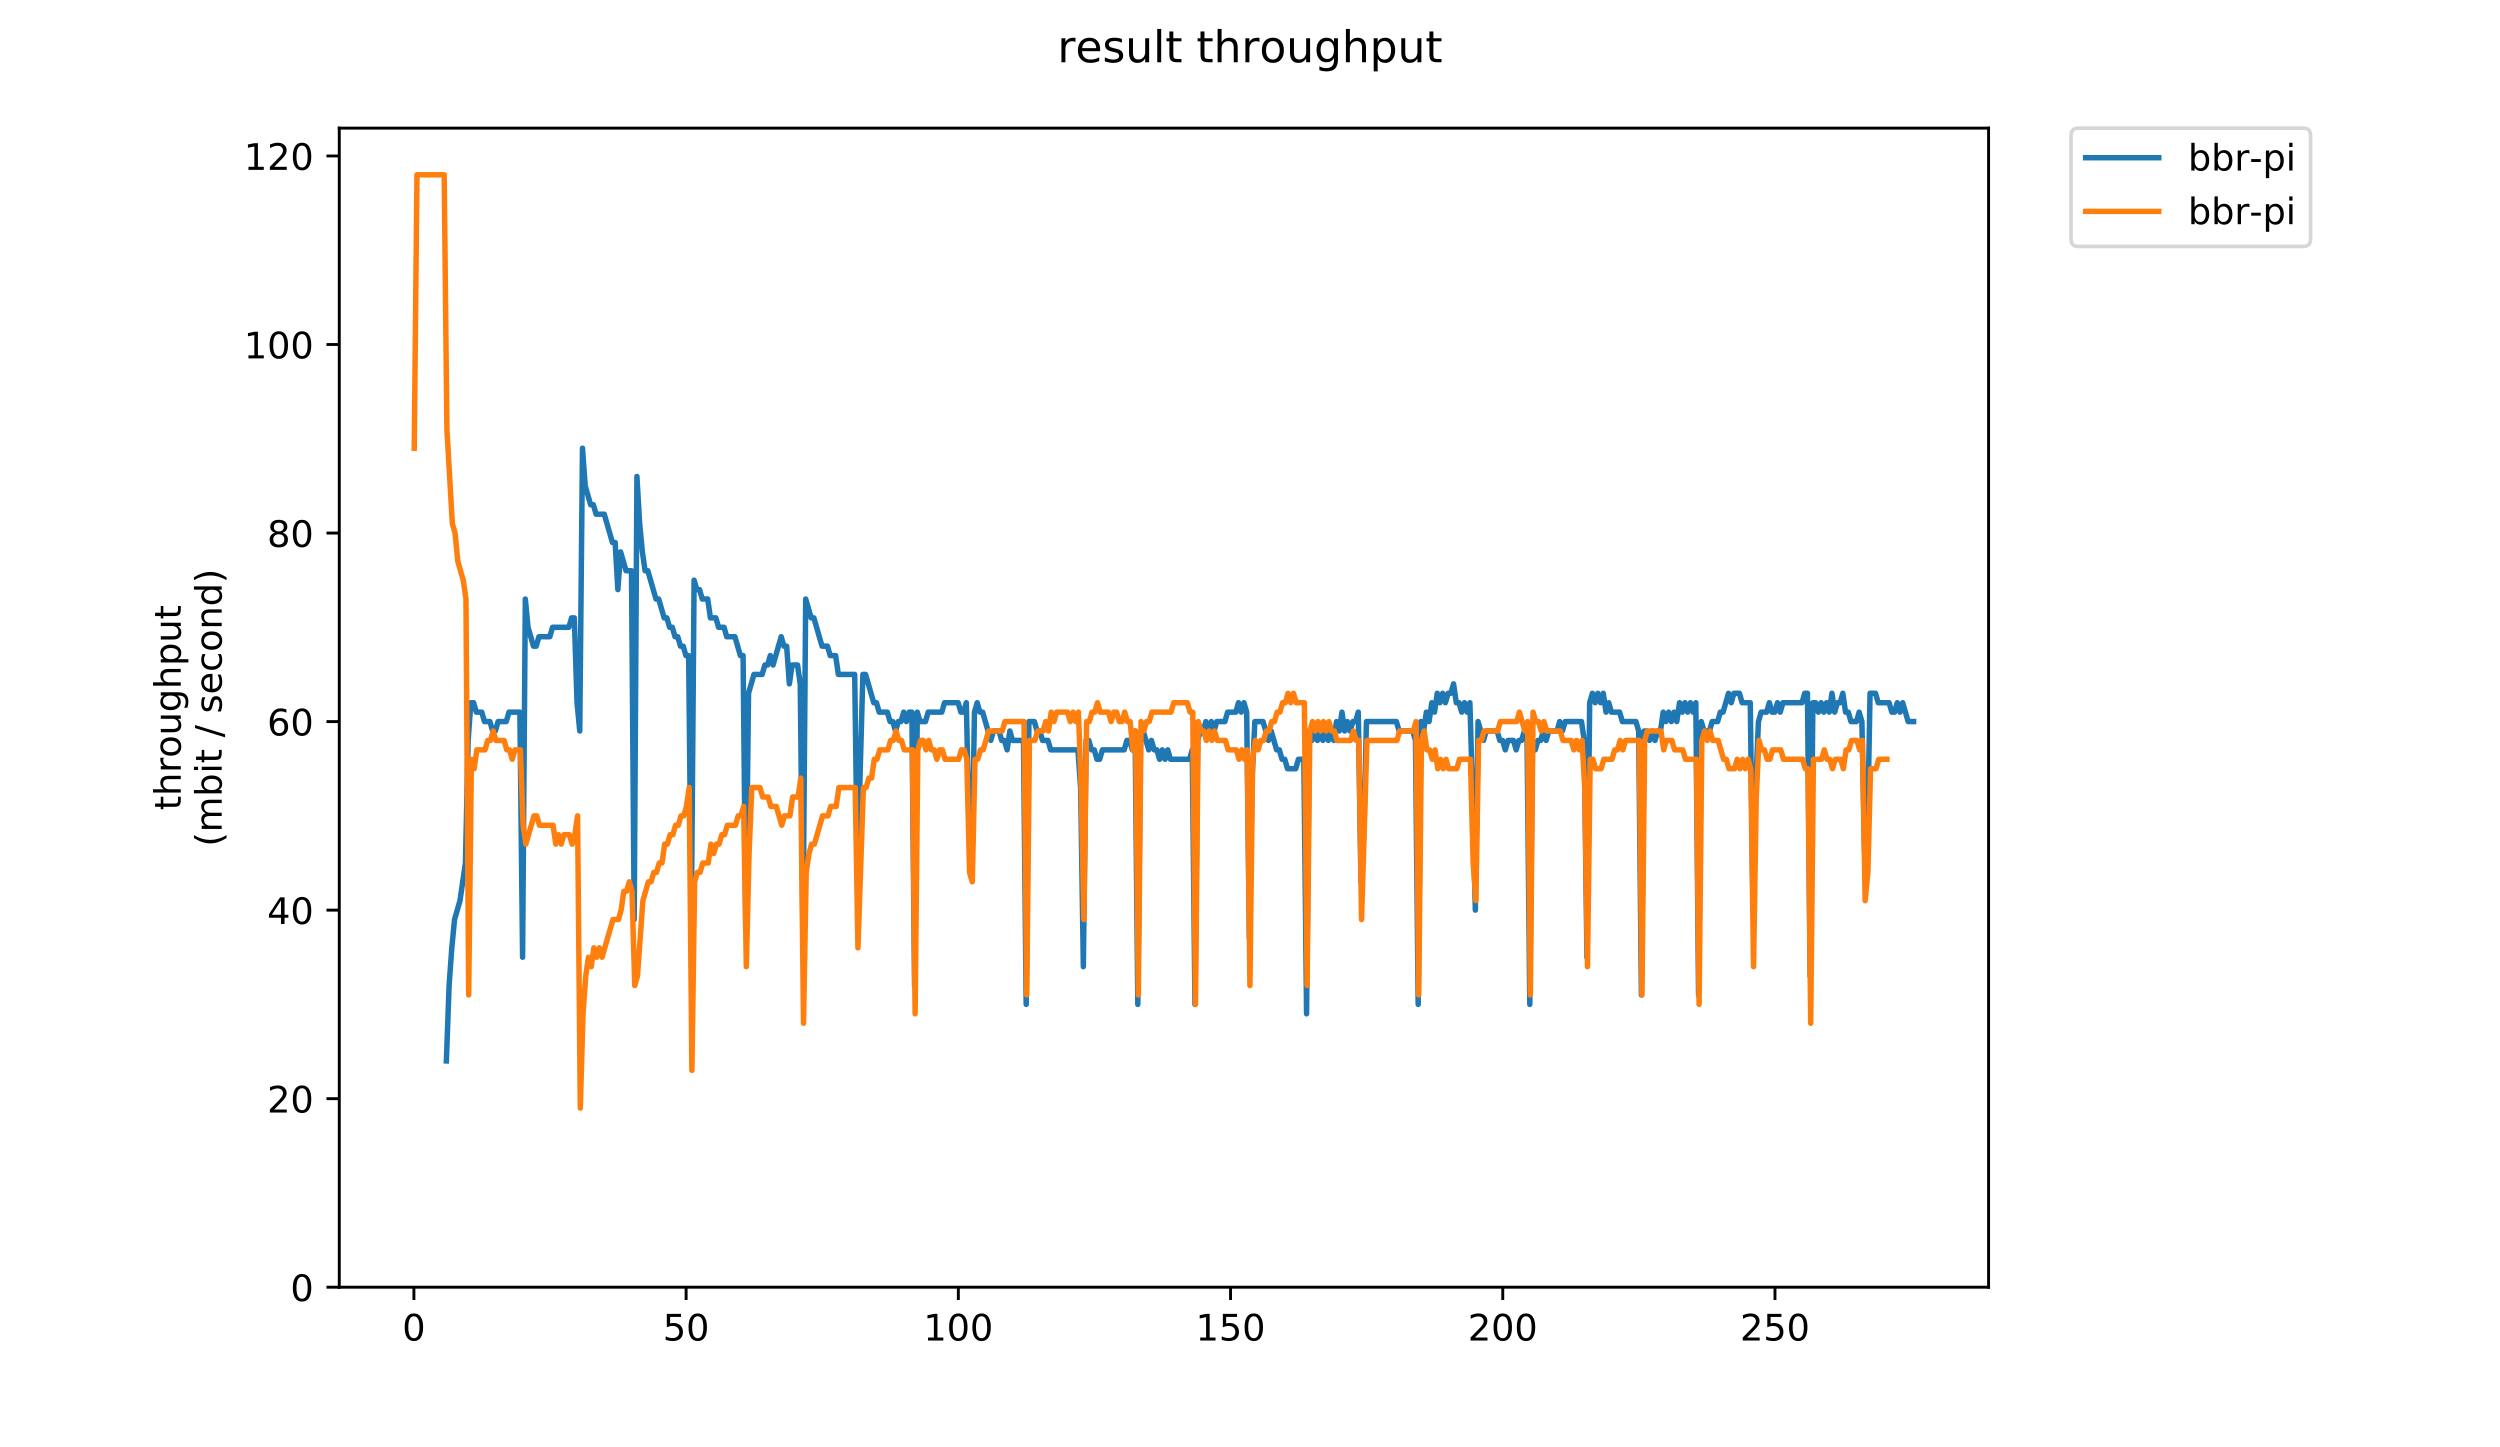<?xml version="1.0" encoding="utf-8" standalone="no"?>
<!DOCTYPE svg PUBLIC "-//W3C//DTD SVG 1.1//EN"
  "http://www.w3.org/Graphics/SVG/1.1/DTD/svg11.dtd">
<!-- Created with matplotlib (https://matplotlib.org/) -->
<svg height="396pt" version="1.1" viewBox="0 0 684 396" width="684pt" xmlns="http://www.w3.org/2000/svg" xmlns:xlink="http://www.w3.org/1999/xlink">
 <defs>
  <style type="text/css">
*{stroke-linecap:butt;stroke-linejoin:round;}
  </style>
 </defs>
 <g id="figure_1">
  <g id="patch_1">
   <path d="M 0 396 
L 684 396 
L 684 0 
L 0 0 
z
" style="fill:#ffffff;"/>
  </g>
  <g id="axes_1">
   <g id="patch_2">
    <path d="M 92.824 352.174 
L 544.074 352.174 
L 544.074 35.062 
L 92.824 35.062 
z
" style="fill:#ffffff;"/>
   </g>
   <g id="matplotlib.axis_1">
    <g id="xtick_1">
     <g id="line2d_1">
      <defs>
       <path d="M 0 0 
L 0 3.5 
" id="m18041832e9" style="stroke:#000000;stroke-width:0.8;"/>
      </defs>
      <g>
       <use style="stroke:#000000;stroke-width:0.8;" x="113.244" xlink:href="#m18041832e9" y="352.174"/>
      </g>
     </g>
     <g id="text_1">
      <!-- 0 -->
      <defs>
       <path d="M 31.781 66.406 
Q 24.172 66.406 20.328 58.906 
Q 16.5 51.422 16.5 36.375 
Q 16.5 21.391 20.328 13.891 
Q 24.172 6.391 31.781 6.391 
Q 39.453 6.391 43.281 13.891 
Q 47.125 21.391 47.125 36.375 
Q 47.125 51.422 43.281 58.906 
Q 39.453 66.406 31.781 66.406 
z
M 31.781 74.219 
Q 44.047 74.219 50.516 64.516 
Q 56.984 54.828 56.984 36.375 
Q 56.984 17.969 50.516 8.266 
Q 44.047 -1.422 31.781 -1.422 
Q 19.531 -1.422 13.062 8.266 
Q 6.594 17.969 6.594 36.375 
Q 6.594 54.828 13.062 64.516 
Q 19.531 74.219 31.781 74.219 
z
" id="DejaVuSans-48"/>
      </defs>
      <g transform="translate(110.063 366.773)scale(0.1 -0.1)">
       <use xlink:href="#DejaVuSans-48"/>
      </g>
     </g>
    </g>
    <g id="xtick_2">
     <g id="line2d_2">
      <g>
       <use style="stroke:#000000;stroke-width:0.8;" x="187.722" xlink:href="#m18041832e9" y="352.174"/>
      </g>
     </g>
     <g id="text_2">
      <!-- 50 -->
      <defs>
       <path d="M 10.797 72.906 
L 49.516 72.906 
L 49.516 64.594 
L 19.828 64.594 
L 19.828 46.734 
Q 21.969 47.469 24.109 47.828 
Q 26.266 48.188 28.422 48.188 
Q 40.625 48.188 47.75 41.5 
Q 54.891 34.812 54.891 23.391 
Q 54.891 11.625 47.562 5.094 
Q 40.234 -1.422 26.906 -1.422 
Q 22.312 -1.422 17.547 -0.641 
Q 12.797 0.141 7.719 1.703 
L 7.719 11.625 
Q 12.109 9.234 16.797 8.062 
Q 21.484 6.891 26.703 6.891 
Q 35.156 6.891 40.078 11.328 
Q 45.016 15.766 45.016 23.391 
Q 45.016 31 40.078 35.438 
Q 35.156 39.891 26.703 39.891 
Q 22.75 39.891 18.812 39.016 
Q 14.891 38.141 10.797 36.281 
z
" id="DejaVuSans-53"/>
      </defs>
      <g transform="translate(181.36 366.773)scale(0.1 -0.1)">
       <use xlink:href="#DejaVuSans-53"/>
       <use x="63.623" xlink:href="#DejaVuSans-48"/>
      </g>
     </g>
    </g>
    <g id="xtick_3">
     <g id="line2d_3">
      <g>
       <use style="stroke:#000000;stroke-width:0.8;" x="262.2" xlink:href="#m18041832e9" y="352.174"/>
      </g>
     </g>
     <g id="text_3">
      <!-- 100 -->
      <defs>
       <path d="M 12.406 8.297 
L 28.516 8.297 
L 28.516 63.922 
L 10.984 60.406 
L 10.984 69.391 
L 28.422 72.906 
L 38.281 72.906 
L 38.281 8.297 
L 54.391 8.297 
L 54.391 0 
L 12.406 0 
z
" id="DejaVuSans-49"/>
      </defs>
      <g transform="translate(252.656 366.773)scale(0.1 -0.1)">
       <use xlink:href="#DejaVuSans-49"/>
       <use x="63.623" xlink:href="#DejaVuSans-48"/>
       <use x="127.246" xlink:href="#DejaVuSans-48"/>
      </g>
     </g>
    </g>
    <g id="xtick_4">
     <g id="line2d_4">
      <g>
       <use style="stroke:#000000;stroke-width:0.8;" x="336.678" xlink:href="#m18041832e9" y="352.174"/>
      </g>
     </g>
     <g id="text_4">
      <!-- 150 -->
      <g transform="translate(327.134 366.773)scale(0.1 -0.1)">
       <use xlink:href="#DejaVuSans-49"/>
       <use x="63.623" xlink:href="#DejaVuSans-53"/>
       <use x="127.246" xlink:href="#DejaVuSans-48"/>
      </g>
     </g>
    </g>
    <g id="xtick_5">
     <g id="line2d_5">
      <g>
       <use style="stroke:#000000;stroke-width:0.8;" x="411.156" xlink:href="#m18041832e9" y="352.174"/>
      </g>
     </g>
     <g id="text_5">
      <!-- 200 -->
      <defs>
       <path d="M 19.188 8.297 
L 53.609 8.297 
L 53.609 0 
L 7.328 0 
L 7.328 8.297 
Q 12.938 14.109 22.625 23.891 
Q 32.328 33.688 34.812 36.531 
Q 39.547 41.844 41.422 45.531 
Q 43.312 49.219 43.312 52.781 
Q 43.312 58.594 39.234 62.25 
Q 35.156 65.922 28.609 65.922 
Q 23.969 65.922 18.812 64.312 
Q 13.672 62.703 7.812 59.422 
L 7.812 69.391 
Q 13.766 71.781 18.938 73 
Q 24.125 74.219 28.422 74.219 
Q 39.75 74.219 46.484 68.547 
Q 53.219 62.891 53.219 53.422 
Q 53.219 48.922 51.531 44.891 
Q 49.859 40.875 45.406 35.406 
Q 44.188 33.984 37.641 27.219 
Q 31.109 20.453 19.188 8.297 
z
" id="DejaVuSans-50"/>
      </defs>
      <g transform="translate(401.612 366.773)scale(0.1 -0.1)">
       <use xlink:href="#DejaVuSans-50"/>
       <use x="63.623" xlink:href="#DejaVuSans-48"/>
       <use x="127.246" xlink:href="#DejaVuSans-48"/>
      </g>
     </g>
    </g>
    <g id="xtick_6">
     <g id="line2d_6">
      <g>
       <use style="stroke:#000000;stroke-width:0.8;" x="485.634" xlink:href="#m18041832e9" y="352.174"/>
      </g>
     </g>
     <g id="text_6">
      <!-- 250 -->
      <g transform="translate(476.09 366.773)scale(0.1 -0.1)">
       <use xlink:href="#DejaVuSans-50"/>
       <use x="63.623" xlink:href="#DejaVuSans-53"/>
       <use x="127.246" xlink:href="#DejaVuSans-48"/>
      </g>
     </g>
    </g>
   </g>
   <g id="matplotlib.axis_2">
    <g id="ytick_1">
     <g id="line2d_7">
      <defs>
       <path d="M 0 0 
L -3.5 0 
" id="m0e52d38023" style="stroke:#000000;stroke-width:0.8;"/>
      </defs>
      <g>
       <use style="stroke:#000000;stroke-width:0.8;" x="92.824" xlink:href="#m0e52d38023" y="352.174"/>
      </g>
     </g>
     <g id="text_7">
      <!-- 0 -->
      <g transform="translate(79.461 355.973)scale(0.1 -0.1)">
       <use xlink:href="#DejaVuSans-48"/>
      </g>
     </g>
    </g>
    <g id="ytick_2">
     <g id="line2d_8">
      <g>
       <use style="stroke:#000000;stroke-width:0.8;" x="92.824" xlink:href="#m0e52d38023" y="300.59"/>
      </g>
     </g>
     <g id="text_8">
      <!-- 20 -->
      <g transform="translate(73.099 304.39)scale(0.1 -0.1)">
       <use xlink:href="#DejaVuSans-50"/>
       <use x="63.623" xlink:href="#DejaVuSans-48"/>
      </g>
     </g>
    </g>
    <g id="ytick_3">
     <g id="line2d_9">
      <g>
       <use style="stroke:#000000;stroke-width:0.8;" x="92.824" xlink:href="#m0e52d38023" y="249.006"/>
      </g>
     </g>
     <g id="text_9">
      <!-- 40 -->
      <defs>
       <path d="M 37.797 64.312 
L 12.891 25.391 
L 37.797 25.391 
z
M 35.203 72.906 
L 47.609 72.906 
L 47.609 25.391 
L 58.016 25.391 
L 58.016 17.188 
L 47.609 17.188 
L 47.609 0 
L 37.797 0 
L 37.797 17.188 
L 4.891 17.188 
L 4.891 26.703 
z
" id="DejaVuSans-52"/>
      </defs>
      <g transform="translate(73.099 252.806)scale(0.1 -0.1)">
       <use xlink:href="#DejaVuSans-52"/>
       <use x="63.623" xlink:href="#DejaVuSans-48"/>
      </g>
     </g>
    </g>
    <g id="ytick_4">
     <g id="line2d_10">
      <g>
       <use style="stroke:#000000;stroke-width:0.8;" x="92.824" xlink:href="#m0e52d38023" y="197.423"/>
      </g>
     </g>
     <g id="text_10">
      <!-- 60 -->
      <defs>
       <path d="M 33.016 40.375 
Q 26.375 40.375 22.484 35.828 
Q 18.609 31.297 18.609 23.391 
Q 18.609 15.531 22.484 10.953 
Q 26.375 6.391 33.016 6.391 
Q 39.656 6.391 43.531 10.953 
Q 47.406 15.531 47.406 23.391 
Q 47.406 31.297 43.531 35.828 
Q 39.656 40.375 33.016 40.375 
z
M 52.594 71.297 
L 52.594 62.312 
Q 48.875 64.062 45.094 64.984 
Q 41.312 65.922 37.594 65.922 
Q 27.828 65.922 22.672 59.328 
Q 17.531 52.734 16.797 39.406 
Q 19.672 43.656 24.016 45.922 
Q 28.375 48.188 33.594 48.188 
Q 44.578 48.188 50.953 41.516 
Q 57.328 34.859 57.328 23.391 
Q 57.328 12.156 50.688 5.359 
Q 44.047 -1.422 33.016 -1.422 
Q 20.359 -1.422 13.672 8.266 
Q 6.984 17.969 6.984 36.375 
Q 6.984 53.656 15.188 63.938 
Q 23.391 74.219 37.203 74.219 
Q 40.922 74.219 44.703 73.484 
Q 48.484 72.75 52.594 71.297 
z
" id="DejaVuSans-54"/>
      </defs>
      <g transform="translate(73.099 201.222)scale(0.1 -0.1)">
       <use xlink:href="#DejaVuSans-54"/>
       <use x="63.623" xlink:href="#DejaVuSans-48"/>
      </g>
     </g>
    </g>
    <g id="ytick_5">
     <g id="line2d_11">
      <g>
       <use style="stroke:#000000;stroke-width:0.8;" x="92.824" xlink:href="#m0e52d38023" y="145.839"/>
      </g>
     </g>
     <g id="text_11">
      <!-- 80 -->
      <defs>
       <path d="M 31.781 34.625 
Q 24.75 34.625 20.719 30.859 
Q 16.703 27.094 16.703 20.516 
Q 16.703 13.922 20.719 10.156 
Q 24.75 6.391 31.781 6.391 
Q 38.812 6.391 42.859 10.172 
Q 46.922 13.969 46.922 20.516 
Q 46.922 27.094 42.891 30.859 
Q 38.875 34.625 31.781 34.625 
z
M 21.922 38.812 
Q 15.578 40.375 12.031 44.719 
Q 8.5 49.078 8.5 55.328 
Q 8.5 64.062 14.719 69.141 
Q 20.953 74.219 31.781 74.219 
Q 42.672 74.219 48.875 69.141 
Q 55.078 64.062 55.078 55.328 
Q 55.078 49.078 51.531 44.719 
Q 48 40.375 41.703 38.812 
Q 48.828 37.156 52.797 32.312 
Q 56.781 27.484 56.781 20.516 
Q 56.781 9.906 50.312 4.234 
Q 43.844 -1.422 31.781 -1.422 
Q 19.734 -1.422 13.25 4.234 
Q 6.781 9.906 6.781 20.516 
Q 6.781 27.484 10.781 32.312 
Q 14.797 37.156 21.922 38.812 
z
M 18.312 54.391 
Q 18.312 48.734 21.844 45.562 
Q 25.391 42.391 31.781 42.391 
Q 38.141 42.391 41.719 45.562 
Q 45.312 48.734 45.312 54.391 
Q 45.312 60.062 41.719 63.234 
Q 38.141 66.406 31.781 66.406 
Q 25.391 66.406 21.844 63.234 
Q 18.312 60.062 18.312 54.391 
z
" id="DejaVuSans-56"/>
      </defs>
      <g transform="translate(73.099 149.638)scale(0.1 -0.1)">
       <use xlink:href="#DejaVuSans-56"/>
       <use x="63.623" xlink:href="#DejaVuSans-48"/>
      </g>
     </g>
    </g>
    <g id="ytick_6">
     <g id="line2d_12">
      <g>
       <use style="stroke:#000000;stroke-width:0.8;" x="92.824" xlink:href="#m0e52d38023" y="94.255"/>
      </g>
     </g>
     <g id="text_12">
      <!-- 100 -->
      <g transform="translate(66.736 98.054)scale(0.1 -0.1)">
       <use xlink:href="#DejaVuSans-49"/>
       <use x="63.623" xlink:href="#DejaVuSans-48"/>
       <use x="127.246" xlink:href="#DejaVuSans-48"/>
      </g>
     </g>
    </g>
    <g id="ytick_7">
     <g id="line2d_13">
      <g>
       <use style="stroke:#000000;stroke-width:0.8;" x="92.824" xlink:href="#m0e52d38023" y="42.671"/>
      </g>
     </g>
     <g id="text_13">
      <!-- 120 -->
      <g transform="translate(66.736 46.47)scale(0.1 -0.1)">
       <use xlink:href="#DejaVuSans-49"/>
       <use x="63.623" xlink:href="#DejaVuSans-50"/>
       <use x="127.246" xlink:href="#DejaVuSans-48"/>
      </g>
     </g>
    </g>
    <g id="text_14">
     <!-- throughput -->
     <defs>
      <path d="M 18.312 70.219 
L 18.312 54.688 
L 36.812 54.688 
L 36.812 47.703 
L 18.312 47.703 
L 18.312 18.016 
Q 18.312 11.328 20.141 9.422 
Q 21.969 7.516 27.594 7.516 
L 36.812 7.516 
L 36.812 0 
L 27.594 0 
Q 17.188 0 13.234 3.875 
Q 9.281 7.766 9.281 18.016 
L 9.281 47.703 
L 2.688 47.703 
L 2.688 54.688 
L 9.281 54.688 
L 9.281 70.219 
z
" id="DejaVuSans-116"/>
      <path d="M 54.891 33.016 
L 54.891 0 
L 45.906 0 
L 45.906 32.719 
Q 45.906 40.484 42.875 44.328 
Q 39.844 48.188 33.797 48.188 
Q 26.516 48.188 22.312 43.547 
Q 18.109 38.922 18.109 30.906 
L 18.109 0 
L 9.078 0 
L 9.078 75.984 
L 18.109 75.984 
L 18.109 46.188 
Q 21.344 51.125 25.703 53.562 
Q 30.078 56 35.797 56 
Q 45.219 56 50.047 50.172 
Q 54.891 44.344 54.891 33.016 
z
" id="DejaVuSans-104"/>
      <path d="M 41.109 46.297 
Q 39.594 47.172 37.812 47.578 
Q 36.031 48 33.891 48 
Q 26.266 48 22.188 43.047 
Q 18.109 38.094 18.109 28.812 
L 18.109 0 
L 9.078 0 
L 9.078 54.688 
L 18.109 54.688 
L 18.109 46.188 
Q 20.953 51.172 25.484 53.578 
Q 30.031 56 36.531 56 
Q 37.453 56 38.578 55.875 
Q 39.703 55.766 41.062 55.516 
z
" id="DejaVuSans-114"/>
      <path d="M 30.609 48.391 
Q 23.391 48.391 19.188 42.75 
Q 14.984 37.109 14.984 27.297 
Q 14.984 17.484 19.156 11.844 
Q 23.344 6.203 30.609 6.203 
Q 37.797 6.203 41.984 11.859 
Q 46.188 17.531 46.188 27.297 
Q 46.188 37.016 41.984 42.703 
Q 37.797 48.391 30.609 48.391 
z
M 30.609 56 
Q 42.328 56 49.016 48.375 
Q 55.719 40.766 55.719 27.297 
Q 55.719 13.875 49.016 6.219 
Q 42.328 -1.422 30.609 -1.422 
Q 18.844 -1.422 12.172 6.219 
Q 5.516 13.875 5.516 27.297 
Q 5.516 40.766 12.172 48.375 
Q 18.844 56 30.609 56 
z
" id="DejaVuSans-111"/>
      <path d="M 8.5 21.578 
L 8.5 54.688 
L 17.484 54.688 
L 17.484 21.922 
Q 17.484 14.156 20.5 10.266 
Q 23.531 6.391 29.594 6.391 
Q 36.859 6.391 41.078 11.031 
Q 45.312 15.672 45.312 23.688 
L 45.312 54.688 
L 54.297 54.688 
L 54.297 0 
L 45.312 0 
L 45.312 8.406 
Q 42.047 3.422 37.719 1 
Q 33.406 -1.422 27.688 -1.422 
Q 18.266 -1.422 13.375 4.438 
Q 8.5 10.297 8.5 21.578 
z
M 31.109 56 
z
" id="DejaVuSans-117"/>
      <path d="M 45.406 27.984 
Q 45.406 37.75 41.375 43.109 
Q 37.359 48.484 30.078 48.484 
Q 22.859 48.484 18.828 43.109 
Q 14.797 37.75 14.797 27.984 
Q 14.797 18.266 18.828 12.891 
Q 22.859 7.516 30.078 7.516 
Q 37.359 7.516 41.375 12.891 
Q 45.406 18.266 45.406 27.984 
z
M 54.391 6.781 
Q 54.391 -7.172 48.188 -13.984 
Q 42 -20.797 29.203 -20.797 
Q 24.469 -20.797 20.266 -20.094 
Q 16.062 -19.391 12.109 -17.922 
L 12.109 -9.188 
Q 16.062 -11.328 19.922 -12.344 
Q 23.781 -13.375 27.781 -13.375 
Q 36.625 -13.375 41.016 -8.766 
Q 45.406 -4.156 45.406 5.172 
L 45.406 9.625 
Q 42.625 4.781 38.281 2.391 
Q 33.938 0 27.875 0 
Q 17.828 0 11.672 7.656 
Q 5.516 15.328 5.516 27.984 
Q 5.516 40.672 11.672 48.328 
Q 17.828 56 27.875 56 
Q 33.938 56 38.281 53.609 
Q 42.625 51.219 45.406 46.391 
L 45.406 54.688 
L 54.391 54.688 
z
" id="DejaVuSans-103"/>
      <path d="M 18.109 8.203 
L 18.109 -20.797 
L 9.078 -20.797 
L 9.078 54.688 
L 18.109 54.688 
L 18.109 46.391 
Q 20.953 51.266 25.266 53.625 
Q 29.594 56 35.594 56 
Q 45.562 56 51.781 48.094 
Q 58.016 40.188 58.016 27.297 
Q 58.016 14.406 51.781 6.484 
Q 45.562 -1.422 35.594 -1.422 
Q 29.594 -1.422 25.266 0.953 
Q 20.953 3.328 18.109 8.203 
z
M 48.688 27.297 
Q 48.688 37.203 44.609 42.844 
Q 40.531 48.484 33.406 48.484 
Q 26.266 48.484 22.188 42.844 
Q 18.109 37.203 18.109 27.297 
Q 18.109 17.391 22.188 11.75 
Q 26.266 6.109 33.406 6.109 
Q 40.531 6.109 44.609 11.75 
Q 48.688 17.391 48.688 27.297 
z
" id="DejaVuSans-112"/>
     </defs>
     <g transform="translate(49.459 221.675)rotate(-90)scale(0.1 -0.1)">
      <use xlink:href="#DejaVuSans-116"/>
      <use x="39.209" xlink:href="#DejaVuSans-104"/>
      <use x="102.588" xlink:href="#DejaVuSans-114"/>
      <use x="143.67" xlink:href="#DejaVuSans-111"/>
      <use x="204.852" xlink:href="#DejaVuSans-117"/>
      <use x="268.23" xlink:href="#DejaVuSans-103"/>
      <use x="331.707" xlink:href="#DejaVuSans-104"/>
      <use x="395.086" xlink:href="#DejaVuSans-112"/>
      <use x="458.562" xlink:href="#DejaVuSans-117"/>
      <use x="521.941" xlink:href="#DejaVuSans-116"/>
     </g>
     <!-- (mbit / second) -->
     <defs>
      <path d="M 31 75.875 
Q 24.469 64.656 21.281 53.656 
Q 18.109 42.672 18.109 31.391 
Q 18.109 20.125 21.312 9.062 
Q 24.516 -2 31 -13.188 
L 23.188 -13.188 
Q 15.875 -1.703 12.234 9.375 
Q 8.594 20.453 8.594 31.391 
Q 8.594 42.281 12.203 53.312 
Q 15.828 64.359 23.188 75.875 
z
" id="DejaVuSans-40"/>
      <path d="M 52 44.188 
Q 55.375 50.25 60.062 53.125 
Q 64.75 56 71.094 56 
Q 79.641 56 84.281 50.016 
Q 88.922 44.047 88.922 33.016 
L 88.922 0 
L 79.891 0 
L 79.891 32.719 
Q 79.891 40.578 77.094 44.375 
Q 74.312 48.188 68.609 48.188 
Q 61.625 48.188 57.562 43.547 
Q 53.516 38.922 53.516 30.906 
L 53.516 0 
L 44.484 0 
L 44.484 32.719 
Q 44.484 40.625 41.703 44.406 
Q 38.922 48.188 33.109 48.188 
Q 26.219 48.188 22.156 43.531 
Q 18.109 38.875 18.109 30.906 
L 18.109 0 
L 9.078 0 
L 9.078 54.688 
L 18.109 54.688 
L 18.109 46.188 
Q 21.188 51.219 25.484 53.609 
Q 29.781 56 35.688 56 
Q 41.656 56 45.828 52.969 
Q 50 49.953 52 44.188 
z
" id="DejaVuSans-109"/>
      <path d="M 48.688 27.297 
Q 48.688 37.203 44.609 42.844 
Q 40.531 48.484 33.406 48.484 
Q 26.266 48.484 22.188 42.844 
Q 18.109 37.203 18.109 27.297 
Q 18.109 17.391 22.188 11.75 
Q 26.266 6.109 33.406 6.109 
Q 40.531 6.109 44.609 11.75 
Q 48.688 17.391 48.688 27.297 
z
M 18.109 46.391 
Q 20.953 51.266 25.266 53.625 
Q 29.594 56 35.594 56 
Q 45.562 56 51.781 48.094 
Q 58.016 40.188 58.016 27.297 
Q 58.016 14.406 51.781 6.484 
Q 45.562 -1.422 35.594 -1.422 
Q 29.594 -1.422 25.266 0.953 
Q 20.953 3.328 18.109 8.203 
L 18.109 0 
L 9.078 0 
L 9.078 75.984 
L 18.109 75.984 
z
" id="DejaVuSans-98"/>
      <path d="M 9.422 54.688 
L 18.406 54.688 
L 18.406 0 
L 9.422 0 
z
M 9.422 75.984 
L 18.406 75.984 
L 18.406 64.594 
L 9.422 64.594 
z
" id="DejaVuSans-105"/>
      <path id="DejaVuSans-32"/>
      <path d="M 25.391 72.906 
L 33.688 72.906 
L 8.297 -9.281 
L 0 -9.281 
z
" id="DejaVuSans-47"/>
      <path d="M 44.281 53.078 
L 44.281 44.578 
Q 40.484 46.531 36.375 47.5 
Q 32.281 48.484 27.875 48.484 
Q 21.188 48.484 17.844 46.438 
Q 14.5 44.391 14.5 40.281 
Q 14.5 37.156 16.891 35.375 
Q 19.281 33.594 26.516 31.984 
L 29.594 31.297 
Q 39.156 29.25 43.188 25.516 
Q 47.219 21.781 47.219 15.094 
Q 47.219 7.469 41.188 3.016 
Q 35.156 -1.422 24.609 -1.422 
Q 20.219 -1.422 15.453 -0.562 
Q 10.688 0.297 5.422 2 
L 5.422 11.281 
Q 10.406 8.688 15.234 7.391 
Q 20.062 6.109 24.812 6.109 
Q 31.156 6.109 34.562 8.281 
Q 37.984 10.453 37.984 14.406 
Q 37.984 18.062 35.516 20.016 
Q 33.062 21.969 24.703 23.781 
L 21.578 24.516 
Q 13.234 26.266 9.516 29.906 
Q 5.812 33.547 5.812 39.891 
Q 5.812 47.609 11.281 51.797 
Q 16.75 56 26.812 56 
Q 31.781 56 36.172 55.266 
Q 40.578 54.547 44.281 53.078 
z
" id="DejaVuSans-115"/>
      <path d="M 56.203 29.594 
L 56.203 25.203 
L 14.891 25.203 
Q 15.484 15.922 20.484 11.062 
Q 25.484 6.203 34.422 6.203 
Q 39.594 6.203 44.453 7.469 
Q 49.312 8.734 54.109 11.281 
L 54.109 2.781 
Q 49.266 0.734 44.188 -0.344 
Q 39.109 -1.422 33.891 -1.422 
Q 20.797 -1.422 13.156 6.188 
Q 5.516 13.812 5.516 26.812 
Q 5.516 40.234 12.766 48.109 
Q 20.016 56 32.328 56 
Q 43.359 56 49.781 48.891 
Q 56.203 41.797 56.203 29.594 
z
M 47.219 32.234 
Q 47.125 39.594 43.094 43.984 
Q 39.062 48.391 32.422 48.391 
Q 24.906 48.391 20.391 44.141 
Q 15.875 39.891 15.188 32.172 
z
" id="DejaVuSans-101"/>
      <path d="M 48.781 52.594 
L 48.781 44.188 
Q 44.969 46.297 41.141 47.344 
Q 37.312 48.391 33.406 48.391 
Q 24.656 48.391 19.812 42.844 
Q 14.984 37.312 14.984 27.297 
Q 14.984 17.281 19.812 11.734 
Q 24.656 6.203 33.406 6.203 
Q 37.312 6.203 41.141 7.25 
Q 44.969 8.297 48.781 10.406 
L 48.781 2.094 
Q 45.016 0.344 40.984 -0.531 
Q 36.969 -1.422 32.422 -1.422 
Q 20.062 -1.422 12.781 6.344 
Q 5.516 14.109 5.516 27.297 
Q 5.516 40.672 12.859 48.328 
Q 20.219 56 33.016 56 
Q 37.156 56 41.109 55.141 
Q 45.062 54.297 48.781 52.594 
z
" id="DejaVuSans-99"/>
      <path d="M 54.891 33.016 
L 54.891 0 
L 45.906 0 
L 45.906 32.719 
Q 45.906 40.484 42.875 44.328 
Q 39.844 48.188 33.797 48.188 
Q 26.516 48.188 22.312 43.547 
Q 18.109 38.922 18.109 30.906 
L 18.109 0 
L 9.078 0 
L 9.078 54.688 
L 18.109 54.688 
L 18.109 46.188 
Q 21.344 51.125 25.703 53.562 
Q 30.078 56 35.797 56 
Q 45.219 56 50.047 50.172 
Q 54.891 44.344 54.891 33.016 
z
" id="DejaVuSans-110"/>
      <path d="M 45.406 46.391 
L 45.406 75.984 
L 54.391 75.984 
L 54.391 0 
L 45.406 0 
L 45.406 8.203 
Q 42.578 3.328 38.25 0.953 
Q 33.938 -1.422 27.875 -1.422 
Q 17.969 -1.422 11.734 6.484 
Q 5.516 14.406 5.516 27.297 
Q 5.516 40.188 11.734 48.094 
Q 17.969 56 27.875 56 
Q 33.938 56 38.25 53.625 
Q 42.578 51.266 45.406 46.391 
z
M 14.797 27.297 
Q 14.797 17.391 18.875 11.75 
Q 22.953 6.109 30.078 6.109 
Q 37.203 6.109 41.297 11.75 
Q 45.406 17.391 45.406 27.297 
Q 45.406 37.203 41.297 42.844 
Q 37.203 48.484 30.078 48.484 
Q 22.953 48.484 18.875 42.844 
Q 14.797 37.203 14.797 27.297 
z
" id="DejaVuSans-100"/>
      <path d="M 8.016 75.875 
L 15.828 75.875 
Q 23.141 64.359 26.781 53.312 
Q 30.422 42.281 30.422 31.391 
Q 30.422 20.453 26.781 9.375 
Q 23.141 -1.703 15.828 -13.188 
L 8.016 -13.188 
Q 14.5 -2 17.703 9.062 
Q 20.906 20.125 20.906 31.391 
Q 20.906 42.672 17.703 53.656 
Q 14.5 64.656 8.016 75.875 
z
" id="DejaVuSans-41"/>
     </defs>
     <g transform="translate(60.657 231.609)rotate(-90)scale(0.1 -0.1)">
      <use xlink:href="#DejaVuSans-40"/>
      <use x="39.014" xlink:href="#DejaVuSans-109"/>
      <use x="136.426" xlink:href="#DejaVuSans-98"/>
      <use x="199.902" xlink:href="#DejaVuSans-105"/>
      <use x="227.686" xlink:href="#DejaVuSans-116"/>
      <use x="266.895" xlink:href="#DejaVuSans-32"/>
      <use x="298.682" xlink:href="#DejaVuSans-47"/>
      <use x="332.373" xlink:href="#DejaVuSans-32"/>
      <use x="364.16" xlink:href="#DejaVuSans-115"/>
      <use x="416.26" xlink:href="#DejaVuSans-101"/>
      <use x="477.783" xlink:href="#DejaVuSans-99"/>
      <use x="532.764" xlink:href="#DejaVuSans-111"/>
      <use x="593.945" xlink:href="#DejaVuSans-110"/>
      <use x="657.324" xlink:href="#DejaVuSans-100"/>
      <use x="720.801" xlink:href="#DejaVuSans-41"/>
     </g>
    </g>
   </g>
   <g id="line2d_14">
    <path clip-path="url(#pc037d66691)" d="M 122.127 290.274 
L 122.871 269.64 
L 123.616 259.323 
L 124.361 251.586 
L 125.851 246.427 
L 127.34 236.111 
L 128.085 202.581 
L 128.83 192.264 
L 129.574 192.264 
L 130.319 194.843 
L 131.809 194.843 
L 132.554 197.423 
L 134.043 197.423 
L 134.788 200.002 
L 135.533 200.002 
L 136.277 197.423 
L 138.512 197.423 
L 139.257 194.843 
L 142.236 194.843 
L 142.98 261.902 
L 143.725 163.893 
L 144.47 171.631 
L 145.96 176.789 
L 146.704 176.789 
L 147.449 174.21 
L 150.428 174.21 
L 151.173 171.631 
L 155.642 171.631 
L 156.386 169.052 
L 157.131 169.052 
L 157.876 192.264 
L 158.621 200.002 
L 159.366 122.626 
L 160.11 132.943 
L 161.6 138.101 
L 162.345 138.101 
L 163.089 140.68 
L 165.324 140.68 
L 167.558 148.418 
L 168.303 148.418 
L 169.048 161.314 
L 169.792 150.997 
L 171.282 156.156 
L 172.772 156.156 
L 173.516 251.586 
L 174.261 130.364 
L 175.006 143.26 
L 175.751 150.997 
L 176.496 156.156 
L 177.24 156.156 
L 179.475 163.893 
L 180.219 163.893 
L 181.709 169.052 
L 182.454 169.052 
L 183.199 171.631 
L 183.943 171.631 
L 184.688 174.21 
L 185.433 174.21 
L 186.178 176.789 
L 186.922 176.789 
L 187.667 179.368 
L 188.412 179.368 
L 189.157 251.586 
L 189.902 158.735 
L 190.646 161.314 
L 191.391 161.314 
L 192.136 163.893 
L 193.625 163.893 
L 194.37 169.052 
L 195.86 169.052 
L 196.605 171.631 
L 198.094 171.631 
L 198.839 174.21 
L 201.073 174.21 
L 202.563 179.368 
L 203.308 179.368 
L 204.052 254.165 
L 204.797 189.685 
L 206.287 184.527 
L 208.521 184.527 
L 209.266 181.947 
L 210.011 181.947 
L 210.755 179.368 
L 211.5 181.947 
L 213.734 174.21 
L 214.479 176.789 
L 215.224 176.789 
L 215.969 187.106 
L 216.714 181.947 
L 218.203 181.947 
L 218.948 187.106 
L 219.693 256.744 
L 220.437 163.893 
L 221.927 169.052 
L 222.672 169.052 
L 224.906 176.789 
L 226.396 176.789 
L 227.14 179.368 
L 228.63 179.368 
L 229.375 184.527 
L 233.843 184.527 
L 234.588 238.69 
L 236.078 184.527 
L 236.823 184.527 
L 239.057 192.264 
L 239.802 192.264 
L 240.547 194.843 
L 242.781 194.843 
L 243.526 197.423 
L 244.27 197.423 
L 245.015 200.002 
L 245.76 197.423 
L 246.505 197.423 
L 247.25 194.843 
L 247.994 197.423 
L 248.739 194.843 
L 249.484 194.843 
L 250.229 269.64 
L 250.973 194.843 
L 251.718 197.423 
L 253.208 197.423 
L 253.953 194.843 
L 257.676 194.843 
L 258.421 192.264 
L 262.145 192.264 
L 262.89 194.843 
L 263.635 194.843 
L 264.379 192.264 
L 265.124 225.794 
L 265.869 238.69 
L 266.614 194.843 
L 267.359 192.264 
L 268.103 194.843 
L 268.848 194.843 
L 271.082 202.581 
L 271.827 200.002 
L 273.317 200.002 
L 274.062 202.581 
L 274.806 202.581 
L 275.551 205.16 
L 276.296 200.002 
L 277.041 202.581 
L 280.02 202.581 
L 280.765 274.798 
L 281.509 197.423 
L 282.999 197.423 
L 283.744 200.002 
L 284.488 200.002 
L 285.233 202.581 
L 286.723 202.581 
L 287.468 205.16 
L 294.915 205.16 
L 295.66 215.477 
L 296.405 264.482 
L 297.15 202.581 
L 297.894 202.581 
L 298.639 205.16 
L 299.384 205.16 
L 300.129 207.739 
L 300.874 207.739 
L 301.618 205.16 
L 307.577 205.16 
L 308.321 202.581 
L 309.066 202.581 
L 309.811 205.16 
L 310.556 200.002 
L 311.301 274.798 
L 312.045 202.581 
L 312.79 200.002 
L 314.28 205.16 
L 315.024 202.581 
L 315.769 205.16 
L 316.514 205.16 
L 317.259 207.739 
L 318.004 205.16 
L 318.748 207.739 
L 319.493 205.16 
L 320.238 207.739 
L 325.451 207.739 
L 326.196 205.16 
L 326.941 274.798 
L 327.686 202.581 
L 328.43 200.002 
L 329.175 200.002 
L 329.92 197.423 
L 330.665 200.002 
L 331.41 197.423 
L 332.154 200.002 
L 332.899 197.423 
L 335.133 197.423 
L 335.878 194.843 
L 338.113 194.843 
L 338.857 192.264 
L 339.602 194.843 
L 340.347 192.264 
L 341.092 194.843 
L 341.836 256.744 
L 342.581 212.898 
L 343.326 197.423 
L 345.56 197.423 
L 347.05 202.581 
L 347.795 200.002 
L 349.284 205.16 
L 350.029 205.16 
L 350.774 207.739 
L 351.519 207.739 
L 352.263 210.319 
L 354.498 210.319 
L 355.242 207.739 
L 356.732 207.739 
L 357.477 277.378 
L 358.222 200.002 
L 358.966 202.581 
L 359.711 200.002 
L 360.456 202.581 
L 361.201 200.002 
L 361.945 202.581 
L 362.69 200.002 
L 363.435 202.581 
L 364.18 200.002 
L 364.925 202.581 
L 365.669 197.423 
L 366.414 200.002 
L 367.159 194.843 
L 367.904 200.002 
L 368.649 197.423 
L 369.393 200.002 
L 370.138 197.423 
L 370.883 197.423 
L 371.628 194.843 
L 372.372 241.269 
L 373.117 228.373 
L 373.862 197.423 
L 382.055 197.423 
L 382.799 200.002 
L 386.523 200.002 
L 387.268 202.581 
L 388.013 274.798 
L 388.758 197.423 
L 389.502 200.002 
L 390.247 194.843 
L 390.992 197.423 
L 391.737 192.264 
L 392.481 194.843 
L 393.226 189.685 
L 393.971 192.264 
L 394.716 189.685 
L 395.461 192.264 
L 396.205 189.685 
L 396.95 189.685 
L 397.695 187.106 
L 398.44 192.264 
L 399.184 192.264 
L 399.929 194.843 
L 400.674 192.264 
L 401.419 194.843 
L 402.164 192.264 
L 402.908 218.056 
L 403.653 249.006 
L 404.398 197.423 
L 405.887 202.581 
L 406.632 200.002 
L 409.611 200.002 
L 410.356 202.581 
L 411.101 202.581 
L 411.846 205.16 
L 412.59 202.581 
L 414.08 202.581 
L 414.825 205.16 
L 415.57 202.581 
L 416.314 202.581 
L 417.059 200.002 
L 417.804 202.581 
L 418.549 274.798 
L 419.293 202.581 
L 420.038 205.16 
L 420.783 202.581 
L 421.528 202.581 
L 422.273 200.002 
L 423.017 202.581 
L 423.762 200.002 
L 425.996 200.002 
L 426.741 197.423 
L 427.486 200.002 
L 428.231 197.423 
L 432.7 197.423 
L 433.444 202.581 
L 434.189 261.902 
L 434.934 192.264 
L 435.679 189.685 
L 436.423 192.264 
L 437.168 189.685 
L 437.913 192.264 
L 438.658 189.685 
L 439.403 194.843 
L 440.147 192.264 
L 440.892 194.843 
L 443.126 194.843 
L 443.871 197.423 
L 447.595 197.423 
L 448.34 200.002 
L 449.085 272.219 
L 449.829 200.002 
L 450.574 200.002 
L 451.319 202.581 
L 452.064 200.002 
L 452.809 202.581 
L 453.553 200.002 
L 454.298 200.002 
L 455.043 194.843 
L 455.788 197.423 
L 456.532 194.843 
L 457.277 197.423 
L 458.022 194.843 
L 458.767 197.423 
L 459.512 192.264 
L 460.256 194.843 
L 461.001 192.264 
L 461.746 194.843 
L 462.491 192.264 
L 463.235 194.843 
L 463.98 192.264 
L 464.725 272.219 
L 465.47 197.423 
L 466.215 200.002 
L 467.704 200.002 
L 468.449 197.423 
L 469.938 197.423 
L 470.683 194.843 
L 471.428 194.843 
L 472.918 189.685 
L 473.662 192.264 
L 474.407 189.685 
L 475.897 189.685 
L 476.641 192.264 
L 478.876 192.264 
L 479.621 249.006 
L 480.365 215.477 
L 481.11 197.423 
L 481.855 194.843 
L 483.344 194.843 
L 484.089 192.264 
L 484.834 194.843 
L 485.579 194.843 
L 486.324 192.264 
L 487.068 194.843 
L 487.813 192.264 
L 493.027 192.264 
L 493.771 189.685 
L 494.516 189.685 
L 495.261 267.061 
L 496.006 192.264 
L 496.75 192.264 
L 497.495 194.843 
L 498.24 192.264 
L 498.985 194.843 
L 499.73 192.264 
L 500.474 194.843 
L 501.219 189.685 
L 501.964 194.843 
L 502.709 192.264 
L 503.454 192.264 
L 504.198 189.685 
L 504.943 194.843 
L 505.688 194.843 
L 506.433 197.423 
L 507.922 197.423 
L 508.667 194.843 
L 509.412 197.423 
L 510.157 233.531 
L 510.901 230.952 
L 511.646 189.685 
L 513.136 189.685 
L 513.88 192.264 
L 516.86 192.264 
L 517.604 194.843 
L 518.349 194.843 
L 519.094 192.264 
L 519.839 194.843 
L 520.583 192.264 
L 522.073 197.423 
L 523.563 197.423 
L 523.563 197.423 
" style="fill:none;stroke:#1f77b4;stroke-linecap:square;stroke-width:1.5;"/>
   </g>
   <g id="line2d_15">
    <path clip-path="url(#pc037d66691)" d="M 113.335 122.626 
L 114.08 47.83 
L 121.528 47.83 
L 122.273 117.468 
L 123.762 143.26 
L 124.507 145.839 
L 125.252 153.576 
L 126.741 158.735 
L 127.486 163.893 
L 128.231 272.219 
L 128.976 207.739 
L 129.72 210.319 
L 130.465 205.16 
L 132.7 205.16 
L 133.444 202.581 
L 134.189 202.581 
L 134.934 200.002 
L 135.679 202.581 
L 137.913 202.581 
L 138.658 205.16 
L 139.403 205.16 
L 140.147 207.739 
L 140.892 205.16 
L 142.382 205.16 
L 143.126 225.794 
L 143.871 230.952 
L 146.106 223.215 
L 146.85 223.215 
L 147.595 225.794 
L 151.319 225.794 
L 152.064 230.952 
L 152.809 228.373 
L 153.553 230.952 
L 154.298 228.373 
L 155.788 228.373 
L 156.532 230.952 
L 157.277 228.373 
L 158.022 223.215 
L 158.767 303.17 
L 159.512 277.378 
L 160.256 267.061 
L 161.001 261.902 
L 161.746 264.482 
L 162.491 259.323 
L 163.235 261.902 
L 163.98 259.323 
L 164.725 261.902 
L 167.704 251.586 
L 169.194 251.586 
L 169.938 249.006 
L 170.683 243.848 
L 171.428 243.848 
L 172.173 241.269 
L 172.918 243.848 
L 173.662 269.64 
L 174.407 267.061 
L 175.897 246.427 
L 177.386 241.269 
L 178.131 241.269 
L 178.876 238.69 
L 179.621 238.69 
L 180.365 236.111 
L 181.11 236.111 
L 181.855 230.952 
L 182.6 230.952 
L 183.344 228.373 
L 184.089 228.373 
L 184.834 225.794 
L 185.579 225.794 
L 186.324 223.215 
L 187.068 223.215 
L 187.813 220.635 
L 188.558 215.477 
L 189.303 292.853 
L 190.048 241.269 
L 190.792 238.69 
L 191.537 238.69 
L 192.282 236.111 
L 193.771 236.111 
L 194.516 230.952 
L 195.261 233.531 
L 196.006 230.952 
L 196.751 230.952 
L 197.495 228.373 
L 198.24 228.373 
L 198.985 225.794 
L 201.219 225.794 
L 201.964 223.215 
L 202.709 223.215 
L 203.454 220.635 
L 204.198 264.482 
L 204.943 233.531 
L 205.688 215.477 
L 207.922 215.477 
L 208.667 218.056 
L 210.157 218.056 
L 210.901 220.635 
L 212.391 220.635 
L 213.88 225.794 
L 214.625 223.215 
L 216.115 223.215 
L 216.86 218.056 
L 218.349 218.056 
L 219.094 212.898 
L 219.839 279.957 
L 220.583 238.69 
L 221.328 233.531 
L 222.073 230.952 
L 222.818 230.952 
L 225.052 223.215 
L 226.542 223.215 
L 227.286 220.635 
L 228.776 220.635 
L 229.521 215.477 
L 233.989 215.477 
L 234.734 259.323 
L 236.224 215.477 
L 236.969 215.477 
L 237.713 212.898 
L 238.458 212.898 
L 239.203 207.739 
L 239.948 207.739 
L 240.692 205.16 
L 242.927 205.16 
L 243.672 202.581 
L 244.416 202.581 
L 245.161 200.002 
L 245.906 202.581 
L 246.651 202.581 
L 247.395 205.16 
L 249.63 205.16 
L 250.375 277.378 
L 251.119 205.16 
L 251.864 202.581 
L 252.609 202.581 
L 253.354 205.16 
L 254.099 202.581 
L 254.843 205.16 
L 255.588 205.16 
L 256.333 207.739 
L 257.078 205.16 
L 257.822 205.16 
L 258.567 207.739 
L 262.291 207.739 
L 263.036 205.16 
L 263.781 205.16 
L 264.525 207.739 
L 265.27 238.69 
L 266.015 241.269 
L 266.76 207.739 
L 267.505 207.739 
L 268.249 205.16 
L 268.994 205.16 
L 270.484 200.002 
L 274.208 200.002 
L 274.952 197.423 
L 280.166 197.423 
L 280.911 272.219 
L 281.655 202.581 
L 283.145 202.581 
L 283.89 200.002 
L 285.379 200.002 
L 286.124 197.423 
L 286.869 200.002 
L 287.614 194.843 
L 288.358 197.423 
L 289.103 194.843 
L 292.082 194.843 
L 292.827 197.423 
L 293.572 194.843 
L 294.317 197.423 
L 295.061 194.843 
L 295.806 215.477 
L 296.551 251.586 
L 297.296 197.423 
L 298.04 197.423 
L 298.785 194.843 
L 299.53 194.843 
L 300.275 192.264 
L 301.02 194.843 
L 303.254 194.843 
L 303.999 197.423 
L 304.743 194.843 
L 305.488 194.843 
L 306.233 197.423 
L 306.978 197.423 
L 307.723 194.843 
L 308.467 197.423 
L 309.212 197.423 
L 309.957 205.16 
L 310.702 200.002 
L 311.446 272.219 
L 312.191 197.423 
L 312.936 200.002 
L 313.681 197.423 
L 314.426 197.423 
L 315.17 194.843 
L 320.384 194.843 
L 321.129 192.264 
L 324.853 192.264 
L 325.597 194.843 
L 326.342 194.843 
L 327.087 274.798 
L 327.832 197.423 
L 328.576 200.002 
L 329.321 200.002 
L 330.066 202.581 
L 330.811 200.002 
L 331.556 202.581 
L 332.3 200.002 
L 333.045 202.581 
L 335.279 202.581 
L 336.024 205.16 
L 338.259 205.16 
L 339.003 207.739 
L 339.748 205.16 
L 340.493 207.739 
L 341.238 205.16 
L 341.982 269.64 
L 342.727 207.739 
L 343.472 202.581 
L 344.217 205.16 
L 344.962 202.581 
L 345.706 202.581 
L 346.451 200.002 
L 347.196 200.002 
L 347.941 197.423 
L 348.685 197.423 
L 349.43 194.843 
L 350.175 194.843 
L 350.92 192.264 
L 351.665 192.264 
L 352.409 189.685 
L 353.154 192.264 
L 353.899 189.685 
L 354.644 192.264 
L 356.878 192.264 
L 357.623 269.64 
L 358.368 200.002 
L 359.112 197.423 
L 359.857 200.002 
L 360.602 197.423 
L 361.347 200.002 
L 362.091 197.423 
L 362.836 200.002 
L 363.581 197.423 
L 364.326 200.002 
L 365.071 200.002 
L 365.815 202.581 
L 369.539 202.581 
L 370.284 200.002 
L 371.029 202.581 
L 371.774 202.581 
L 372.518 251.586 
L 374.008 202.581 
L 382.201 202.581 
L 382.945 200.002 
L 386.669 200.002 
L 387.414 197.423 
L 388.159 272.219 
L 388.904 202.581 
L 389.648 200.002 
L 390.393 205.16 
L 391.138 205.16 
L 391.883 207.739 
L 392.627 205.16 
L 393.372 210.319 
L 394.117 207.739 
L 394.862 210.319 
L 395.607 207.739 
L 396.351 210.319 
L 398.586 210.319 
L 399.33 207.739 
L 402.31 207.739 
L 403.054 236.111 
L 403.799 246.427 
L 404.544 202.581 
L 405.289 202.581 
L 406.033 200.002 
L 409.757 200.002 
L 410.502 197.423 
L 414.971 197.423 
L 415.716 194.843 
L 417.205 200.002 
L 417.95 197.423 
L 418.695 272.219 
L 419.439 194.843 
L 420.184 197.423 
L 420.929 197.423 
L 421.674 200.002 
L 422.419 197.423 
L 423.163 200.002 
L 426.887 200.002 
L 427.632 202.581 
L 429.866 202.581 
L 430.611 205.16 
L 431.356 202.581 
L 432.101 205.16 
L 432.845 202.581 
L 433.59 215.477 
L 434.335 264.482 
L 435.08 207.739 
L 435.825 207.739 
L 436.569 210.319 
L 438.059 210.319 
L 438.804 207.739 
L 441.038 207.739 
L 441.783 205.16 
L 442.528 205.16 
L 443.272 202.581 
L 444.017 205.16 
L 444.762 202.581 
L 448.486 202.581 
L 449.231 272.219 
L 449.975 202.581 
L 450.72 200.002 
L 454.444 200.002 
L 455.189 205.16 
L 455.934 202.581 
L 457.423 202.581 
L 458.168 205.16 
L 460.402 205.16 
L 461.147 207.739 
L 464.126 207.739 
L 464.871 274.798 
L 465.616 202.581 
L 466.361 200.002 
L 467.105 202.581 
L 467.85 200.002 
L 468.595 202.581 
L 470.084 202.581 
L 471.574 207.739 
L 472.319 207.739 
L 473.064 210.319 
L 474.553 210.319 
L 475.298 207.739 
L 476.043 210.319 
L 476.787 207.739 
L 477.532 210.319 
L 478.277 207.739 
L 479.022 210.319 
L 479.767 264.482 
L 480.511 218.056 
L 481.256 202.581 
L 482.001 205.16 
L 482.746 205.16 
L 483.49 207.739 
L 484.235 207.739 
L 484.98 205.16 
L 487.214 205.16 
L 487.959 207.739 
L 493.173 207.739 
L 493.917 210.319 
L 494.662 210.319 
L 495.407 279.957 
L 496.152 207.739 
L 498.386 207.739 
L 499.131 205.16 
L 499.876 207.739 
L 500.62 207.739 
L 501.365 210.319 
L 502.11 207.739 
L 503.599 207.739 
L 504.344 210.319 
L 505.089 205.16 
L 505.834 205.16 
L 506.579 202.581 
L 508.068 202.581 
L 508.813 205.16 
L 509.558 202.581 
L 510.302 246.427 
L 511.047 238.69 
L 511.792 210.319 
L 513.282 210.319 
L 514.026 207.739 
L 516.261 207.739 
L 516.261 207.739 
" style="fill:none;stroke:#ff7f0e;stroke-linecap:square;stroke-width:1.5;"/>
   </g>
   <g id="patch_3">
    <path d="M 92.824 352.174 
L 92.824 35.062 
" style="fill:none;stroke:#000000;stroke-linecap:square;stroke-linejoin:miter;stroke-width:0.8;"/>
   </g>
   <g id="patch_4">
    <path d="M 544.074 352.174 
L 544.074 35.062 
" style="fill:none;stroke:#000000;stroke-linecap:square;stroke-linejoin:miter;stroke-width:0.8;"/>
   </g>
   <g id="patch_5">
    <path d="M 92.824 352.174 
L 544.074 352.174 
" style="fill:none;stroke:#000000;stroke-linecap:square;stroke-linejoin:miter;stroke-width:0.8;"/>
   </g>
   <g id="patch_6">
    <path d="M 92.824 35.062 
L 544.074 35.062 
" style="fill:none;stroke:#000000;stroke-linecap:square;stroke-linejoin:miter;stroke-width:0.8;"/>
   </g>
   <g id="legend_1">
    <g id="patch_7">
     <path d="M 568.636 67.419 
L 630.169 67.419 
Q 632.169 67.419 632.169 65.419 
L 632.169 37.062 
Q 632.169 35.062 630.169 35.062 
L 568.636 35.062 
Q 566.636 35.062 566.636 37.062 
L 566.636 65.419 
Q 566.636 67.419 568.636 67.419 
z
" style="fill:#ffffff;opacity:0.8;stroke:#cccccc;stroke-linejoin:miter;"/>
    </g>
    <g id="line2d_16">
     <path d="M 570.636 43.161 
L 590.636 43.161 
" style="fill:none;stroke:#1f77b4;stroke-linecap:square;stroke-width:1.5;"/>
    </g>
    <g id="line2d_17"/>
    <g id="text_15">
     <!-- bbr-pi -->
     <defs>
      <path d="M 4.891 31.391 
L 31.203 31.391 
L 31.203 23.391 
L 4.891 23.391 
z
" id="DejaVuSans-45"/>
     </defs>
     <g transform="translate(598.636 46.661)scale(0.1 -0.1)">
      <use xlink:href="#DejaVuSans-98"/>
      <use x="63.477" xlink:href="#DejaVuSans-98"/>
      <use x="126.953" xlink:href="#DejaVuSans-114"/>
      <use x="167.973" xlink:href="#DejaVuSans-45"/>
      <use x="204.057" xlink:href="#DejaVuSans-112"/>
      <use x="267.533" xlink:href="#DejaVuSans-105"/>
     </g>
    </g>
    <g id="line2d_18">
     <path d="M 570.636 57.839 
L 590.636 57.839 
" style="fill:none;stroke:#ff7f0e;stroke-linecap:square;stroke-width:1.5;"/>
    </g>
    <g id="line2d_19"/>
    <g id="text_16">
     <!-- bbr-pi -->
     <g transform="translate(598.636 61.339)scale(0.1 -0.1)">
      <use xlink:href="#DejaVuSans-98"/>
      <use x="63.477" xlink:href="#DejaVuSans-98"/>
      <use x="126.953" xlink:href="#DejaVuSans-114"/>
      <use x="167.973" xlink:href="#DejaVuSans-45"/>
      <use x="204.057" xlink:href="#DejaVuSans-112"/>
      <use x="267.533" xlink:href="#DejaVuSans-105"/>
     </g>
    </g>
   </g>
  </g>
  <g id="text_17">
   <!-- result throughput -->
   <defs>
    <path d="M 9.422 75.984 
L 18.406 75.984 
L 18.406 0 
L 9.422 0 
z
" id="DejaVuSans-108"/>
   </defs>
   <g transform="translate(289.321 17.038)scale(0.12 -0.12)">
    <use xlink:href="#DejaVuSans-114"/>
    <use x="41.082" xlink:href="#DejaVuSans-101"/>
    <use x="102.605" xlink:href="#DejaVuSans-115"/>
    <use x="154.705" xlink:href="#DejaVuSans-117"/>
    <use x="218.084" xlink:href="#DejaVuSans-108"/>
    <use x="245.867" xlink:href="#DejaVuSans-116"/>
    <use x="285.076" xlink:href="#DejaVuSans-32"/>
    <use x="316.863" xlink:href="#DejaVuSans-116"/>
    <use x="356.072" xlink:href="#DejaVuSans-104"/>
    <use x="419.451" xlink:href="#DejaVuSans-114"/>
    <use x="460.533" xlink:href="#DejaVuSans-111"/>
    <use x="521.715" xlink:href="#DejaVuSans-117"/>
    <use x="585.094" xlink:href="#DejaVuSans-103"/>
    <use x="648.57" xlink:href="#DejaVuSans-104"/>
    <use x="711.949" xlink:href="#DejaVuSans-112"/>
    <use x="775.426" xlink:href="#DejaVuSans-117"/>
    <use x="838.805" xlink:href="#DejaVuSans-116"/>
   </g>
  </g>
 </g>
 <defs>
  <clipPath id="pc037d66691">
   <rect height="317.112" width="451.25" x="92.824" y="35.062"/>
  </clipPath>
 </defs>
</svg>
